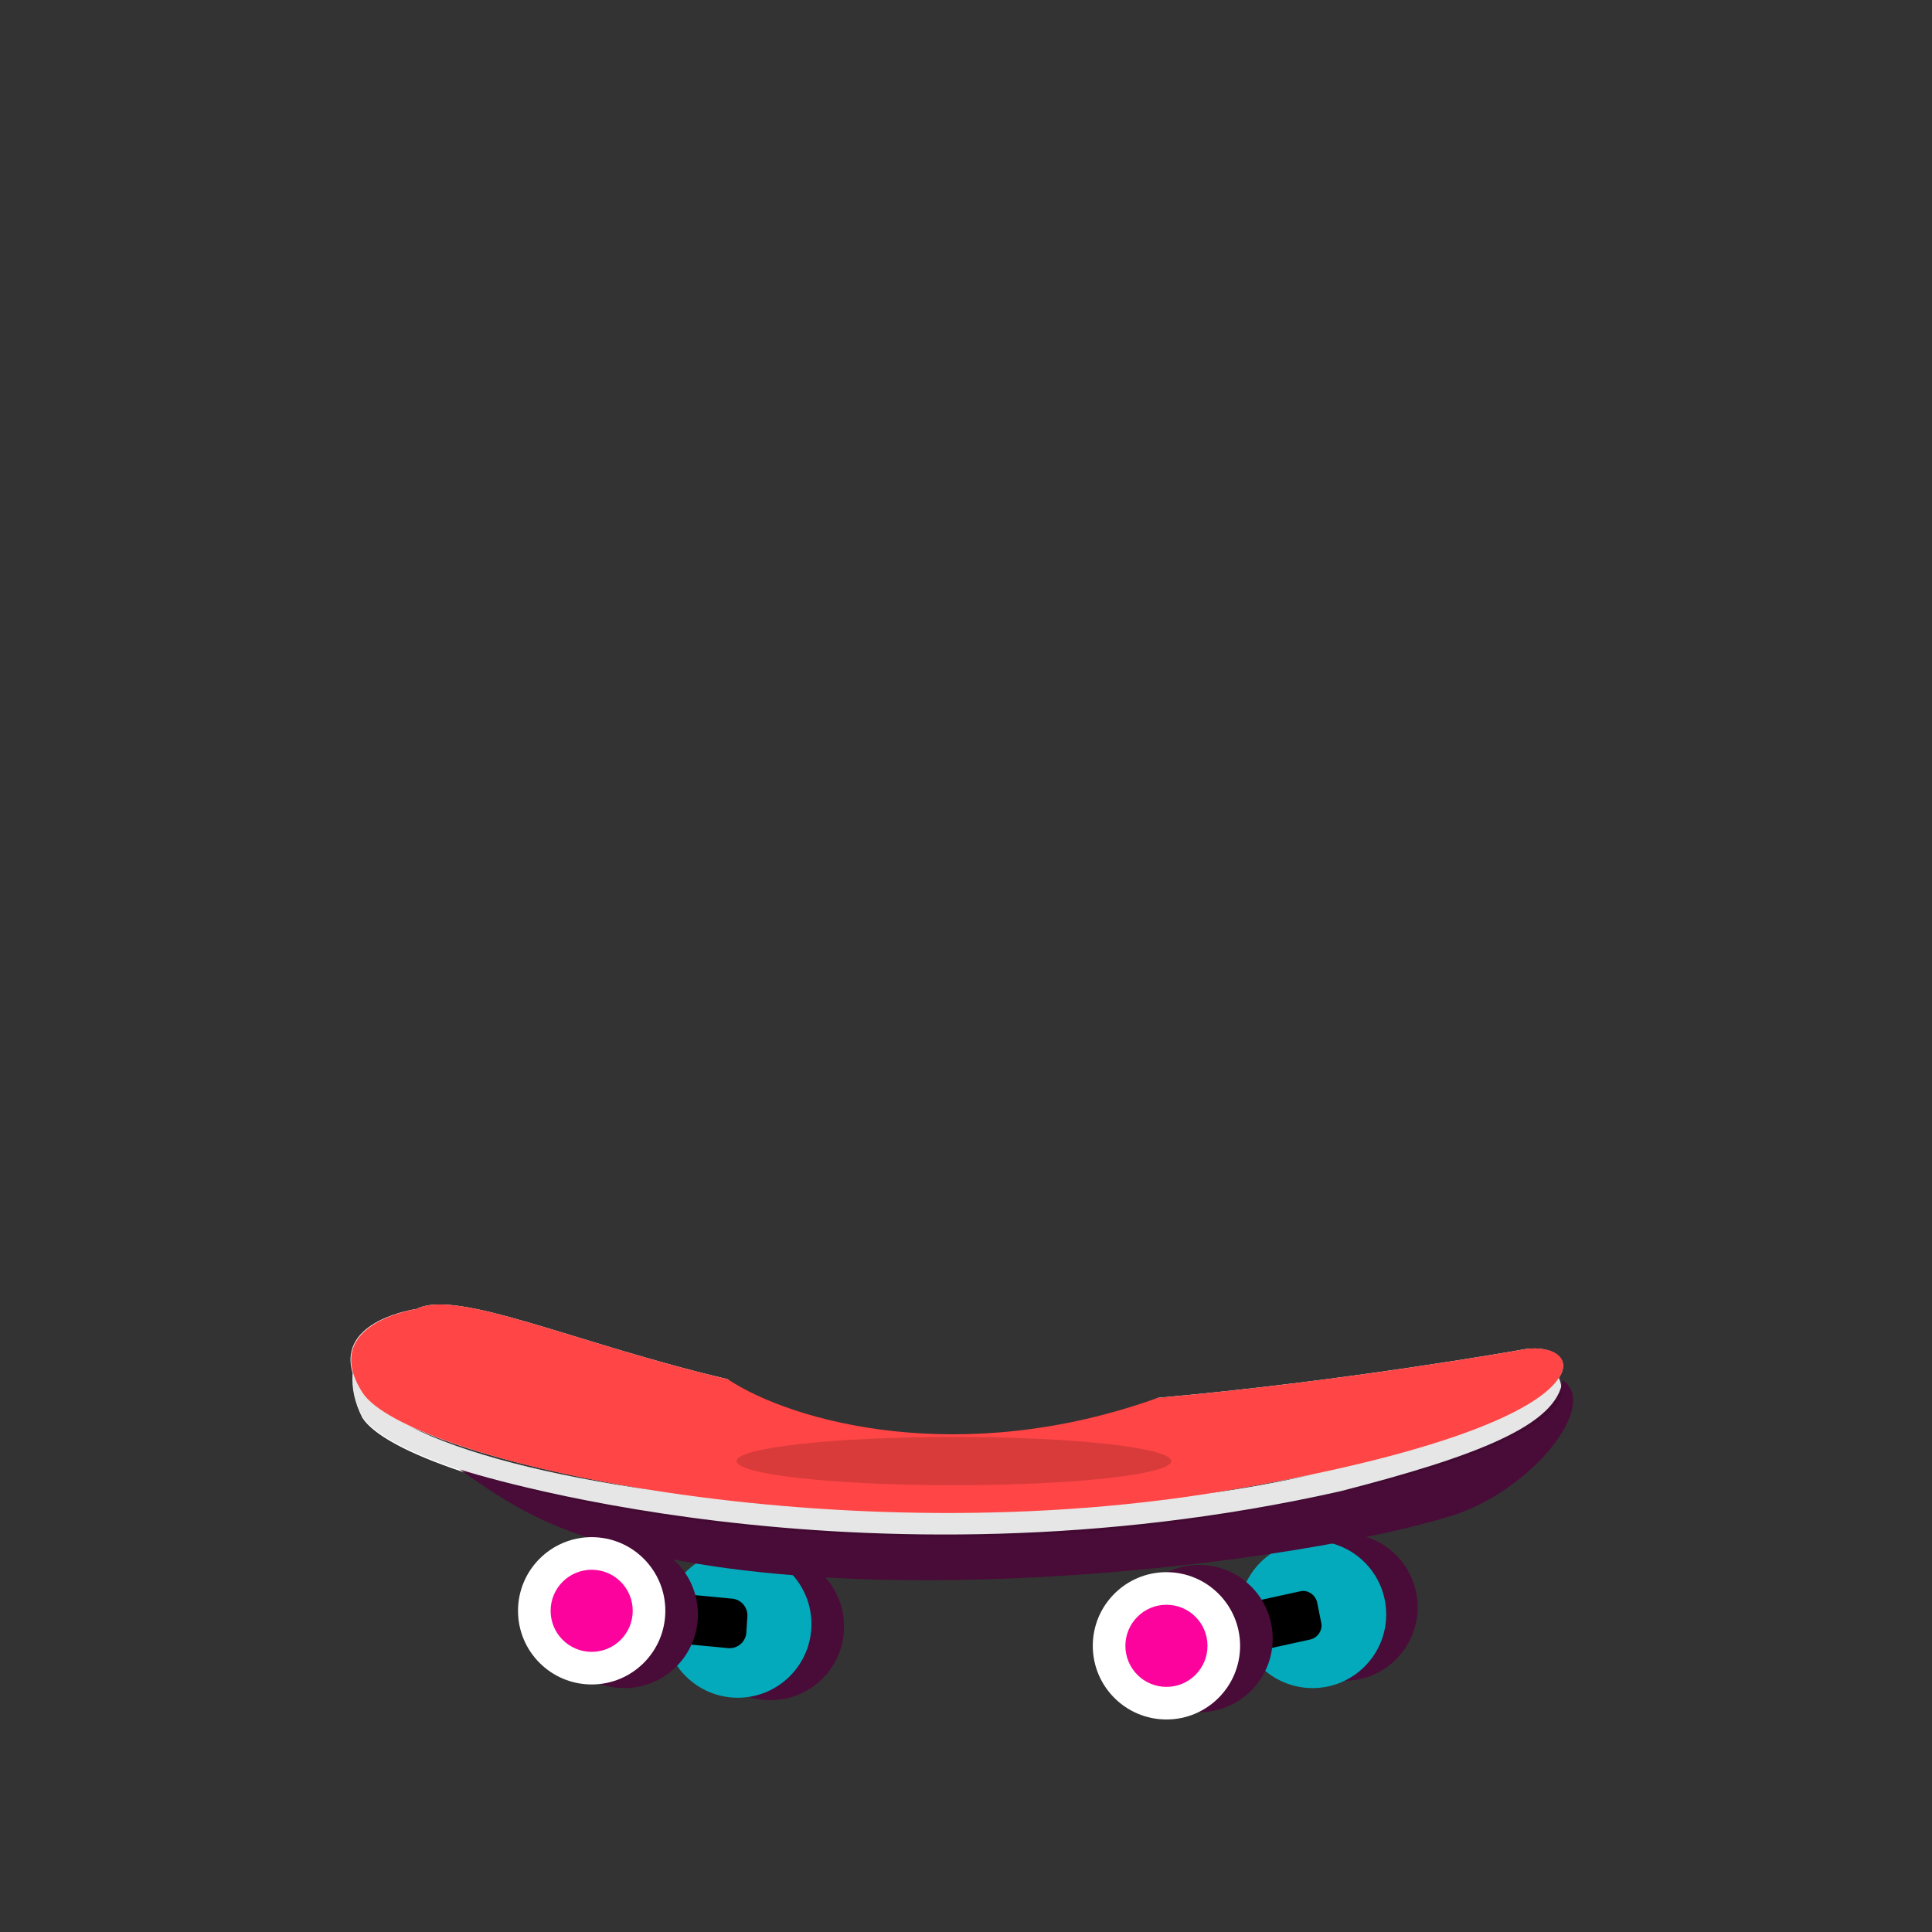 <?xml version="1.0" encoding="UTF-8" standalone="no"?>
<!-- Generator: Adobe Illustrator 22.0.1, SVG Export Plug-In . SVG Version: 6.00 Build 0)  -->

<svg
   xmlns:dc="http://purl.org/dc/elements/1.1/"
   xmlns:cc="http://creativecommons.org/ns#"
   xmlns:rdf="http://www.w3.org/1999/02/22-rdf-syntax-ns#"
   xmlns:svg="http://www.w3.org/2000/svg"
   xmlns="http://www.w3.org/2000/svg"
   xmlns:sodipodi="http://sodipodi.sourceforge.net/DTD/sodipodi-0.dtd"
   xmlns:inkscape="http://www.inkscape.org/namespaces/inkscape"
   version="1.1"
   id="Layer_1"
   x="0px"
   y="0px"
   viewBox="0 0 160 160"
   style="enable-background:new 0 0 160 160;"
   xml:space="preserve"
   sodipodi:docname="bottom_15.svg"
   inkscape:version="0.92.2 (5c3e80d, 2017-08-06)"><rect x="0" y="0" width="160" height="160" fill="#333333" stroke="none"/><defs
     id="defs69" /><sodipodi:namedview
     pagecolor="#ffffff"
     bordercolor="#666666"
     borderopacity="1"
     objecttolerance="10"
     gridtolerance="10"
     guidetolerance="10"
     inkscape:pageopacity="0"
     inkscape:pageshadow="2"
     inkscape:window-width="1920"
     inkscape:window-height="976"
     id="namedview67"
     showgrid="false"
     inkscape:zoom="5.6568543"
     inkscape:cx="39.014739"
     inkscape:cy="9.223221"
     inkscape:window-x="0"
     inkscape:window-y="27"
     inkscape:window-maximized="1"
     inkscape:current-layer="Layer_1" /><style
     type="text/css"
     id="style2">
	.st0{fill:#FFFFFF;}
	.st1{fill:#490B37;}
	.st2{fill:#02AABC;}
	.st3{fill:#FC039D;}
	.st4{opacity:0.1;enable-background:new    ;}
	.st5{fill:#FF4545;}
	.st6{opacity:0.15;}
	.st7{fill:url(#SVGID_1_);}
	.st8{clip-path:url(#SVGID_3_);}
	.st9{fill:url(#SVGID_4_);}
</style><title
     id="title4">Artboard 42 copy 218</title><path
     class="st0"
     d="m 129.1,114.1 c 1.2,-1.8 -0.9,-2.8 -3.2,-2.3 0,0 -14.608,2.599 -29.966,3.957 -13.258,5.788 -27.076,6.022 -35.693,-1.544 C 47.649,111.251 37.835,106.696 34.5,108.4 c 0,0 -6.6,0.9 -5.3,5.3 v 0 c -0.1,1.3 0.2,2.5 0.8,3.7 3.6,5.7 39.8,13.8 72.4,8 18.3,-3.2 25.2,-6.8 26.7,-9.2 0.3,-0.6 0.3,-1.4 0,-2.1 z M 54,123.4 c -8.4,-1.2 -15.6,-3 -20.1,-5.3 4.3,2 11.4,3.9 20.1,5.3 z m 45.8,0.3 c 0.8,-0.1 1.7,-0.3 2.5,-0.4 2.3,-0.4 4.5,-0.8 6.5,-1.2 -2.8,0.6 -5.8,1.2 -9,1.6 z"
     id="path6"
     style="fill:#ffffff;stroke:none;stroke-width:0.1;stroke-miterlimit:4;stroke-dasharray:none;stroke-opacity:1"
     inkscape:connector-curvature="0"
     sodipodi:nodetypes="cccccccccccccccccc" /><circle
     class="st1"
     cx="63.8"
     cy="134.7"
     r="6.1"
     id="circle8" /><circle
     class="st2"
     cx="61.1"
     cy="134.5"
     r="6.1"
     id="circle10" /><path
     d="M56.5,132l4.2,0.4c0.7,0.1,1.2,0.7,1.2,1.4l-0.1,1.5c-0.1,0.7-0.7,1.2-1.4,1.2l-4.2-0.4c-0.7-0.1-1.2-0.7-1.2-1.4l0.1-1.5  C55.2,132.5,55.8,132,56.5,132z"
     id="path12" /><circle
     class="st1"
     cx="111.3"
     cy="133.1"
     r="6.1"
     id="circle14" /><circle
     class="st2"
     cx="108.7"
     cy="133.7"
     r="6.1"
     id="circle16" /><path
     d="M103.5,132.7l4.1-0.9c0.7-0.2,1.4,0.3,1.5,1l0.3,1.5c0.2,0.7-0.3,1.4-1,1.5l-4.1,0.9c-0.7,0.2-1.4-0.3-1.5-1l-0.3-1.5  C102.3,133.6,102.8,132.9,103.5,132.7z"
     id="path18" /><circle
     class="st1"
     cx="99.3"
     cy="135.7"
     r="6.1"
     id="circle20" /><circle
     class="st0"
     cx="96.6"
     cy="136.3"
     r="6.1"
     id="circle22" /><circle
     class="st3"
     cx="96.6"
     cy="136.3"
     r="3.4"
     id="circle24" /><path
     class="st1"
     d="M120.3,125.5c-14.3,4.5-59.6,9.8-77.8-0.9c-1.8-1-4.4-2.9-4.4-2.9s32.9,10.8,72.9,1.8c11.3-2.9,18-5.5,18.4-9.2  C132.5,116.3,126.9,123.4,120.3,125.5z"
     id="path26" /><path
     class="st4"
     d="M29.2,113.6c-0.1,1.3,0.2,2.5,0.8,3.7c3.6,5.7,39.8,13.8,72.4,8c18.3-3.2,25.2-6.8,26.7-9.2  c0.5-0.8,0-2.6-0.1-1.9c-6,4.7-23.4,10-43.3,10.7C59.6,125.9,31.3,121.2,29.2,113.6z"
     id="path28" /><circle
     class="st1"
     cx="51.7"
     cy="133.7"
     r="6.1"
     id="circle30" /><circle
     class="st0"
     cx="49"
     cy="133.4"
     r="6.1"
     id="circle32" /><circle
     class="st3"
     cx="49"
     cy="133.4"
     r="3.4"
     id="circle34" /><path
     class="st5"
     d="m 34.5,108.4 c 0,0 -8.1,1.2 -4.5,6.9 3.6,5.7 39.8,13.8 72.4,8 18.3,-3.2 25.2,-6.8 26.7,-9.2 1.2,-1.8 -0.8,-2.8 -3.2,-2.3 0,0 -14.633,2.603 -30.006,3.961 -16.303,5.855 -30.279,2.011 -35.633,-1.543 C 47.66,111.256 37.837,106.695 34.5,108.4 Z"
     id="path36"
     inkscape:connector-curvature="0"
     style="fill:#ff4545"
     sodipodi:nodetypes="cscccccc" /><g
     class="st6"
     id="g40"
     style="fill:#010101;fill-opacity:1"><ellipse
       cx="79"
       cy="121"
       rx="18"
       ry="2"
       id="ellipse38"
       style="fill:#010101;fill-opacity:1" /></g><linearGradient
     id="SVGID_1_"
     gradientUnits="userSpaceOnUse"
     x1="277.85"
     y1="425.497"
     x2="277.85"
     y2="440.176"
     gradientTransform="matrix(1 0 0 -1 0 162)"><stop
       offset="0"
       style="stop-color:#A66707"
       id="stop42" /><stop
       offset="1"
       style="stop-color:#000000"
       id="stop44" /></linearGradient></svg>